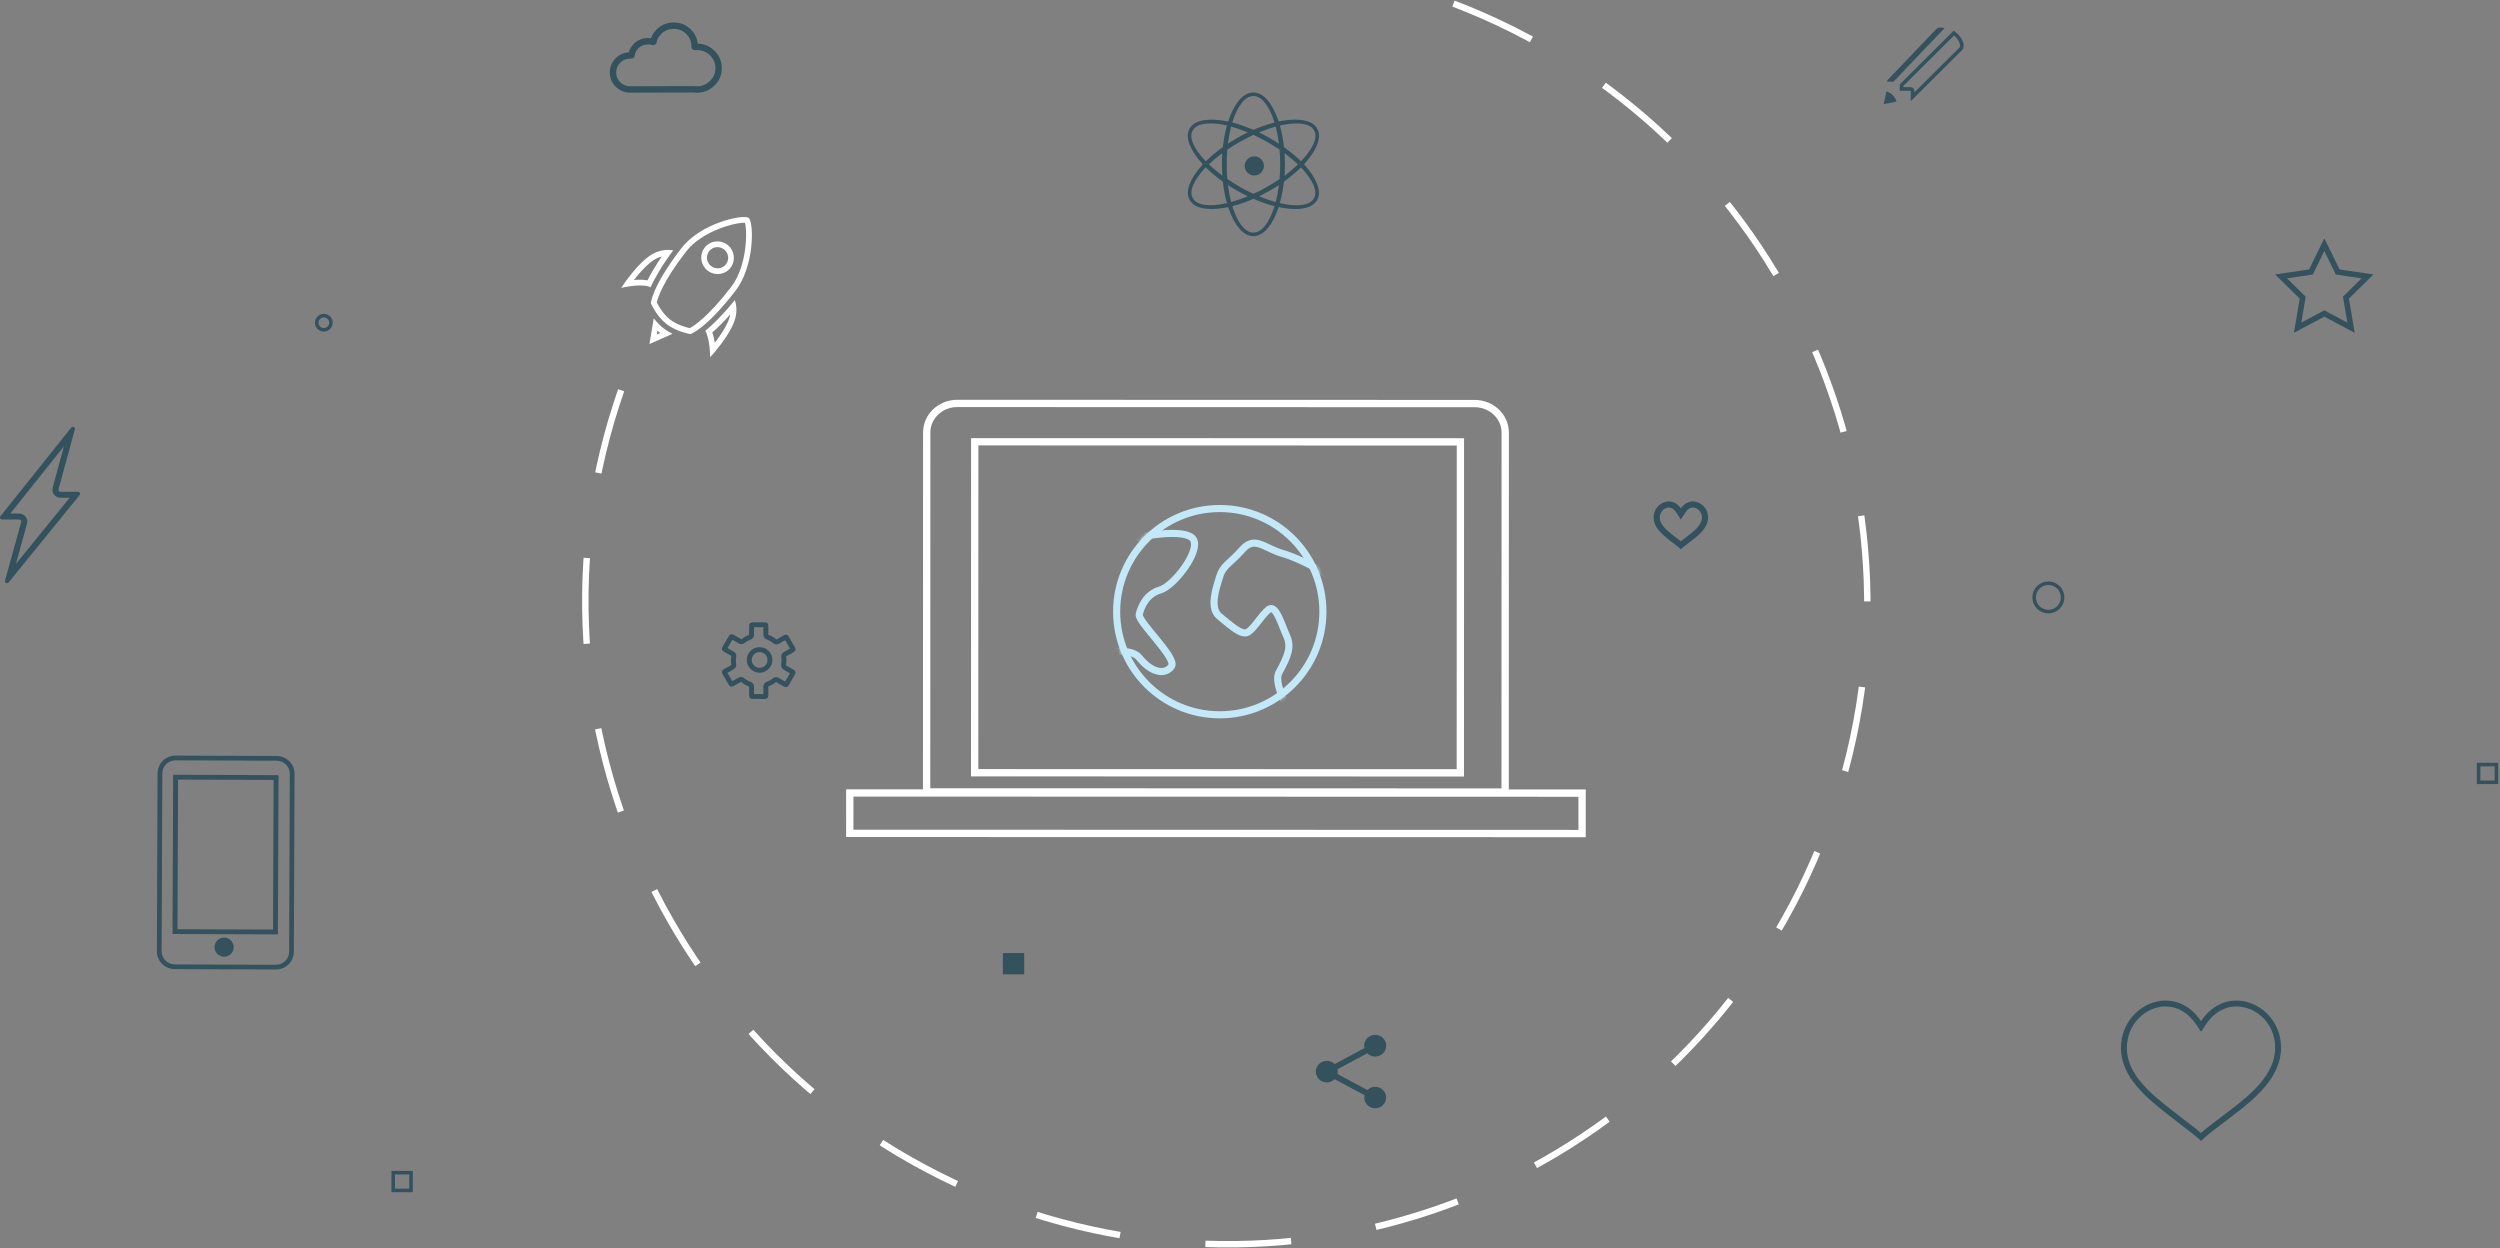 <?xml version="1.0" encoding="UTF-8"?>
<svg width="703px" height="351px" viewBox="0 0 703 351" version="1.1" xmlns="http://www.w3.org/2000/svg" xmlns:xlink="http://www.w3.org/1999/xlink">
    <rect x="0" y="0" width="703" height="351" fill="#808080" stroke="none"/>
    <!-- Generator: Sketch 46 (44423) - http://www.bohemiancoding.com/sketch -->
    <title>icon-illustration</title>
    <desc>Created with Sketch.</desc>
    <defs>
        <circle id="path-1" cx="30" cy="30" r="30"></circle>
    </defs>
    <g id="Mozilla-Clubs" stroke="none" stroke-width="1" fill="none" fill-rule="evenodd">
        <g id="Top-Level-Landing-(Parent)" transform="translate(-666, -116)">
            <g id="hero-primary-/-site-one" transform="translate(0, 70)">
                <g id="icon-illustration" transform="translate(666, -64)">
                    <g id="rocket" transform="translate(353.686, 291.208) rotate(12) translate(-353.686, -291.208) translate(109.686, 45.708)">
                        <path d="M130.37,95.026 C213.812,40.616 325.676,63.982 380.223,147.214 C434.769,230.447 411.345,342.027 327.903,396.436 C244.46,450.846 132.597,427.48 78.05,344.248" id="Stroke-1" stroke="#FFFFFF" stroke-width="1.8" stroke-dasharray="24.142" transform="translate(243.856, 245.731) rotate(42) translate(-243.856, -245.731) "></path>
                        <path d="M75.244,194.705 C74.349,195.096 73.375,195.437 72.363,195.653 C71.289,195.883 70.195,195.967 69.165,195.967 C68.941,195.967 68.72,195.964 68.504,195.956 L73.272,201.532 L75.244,194.705 Z M75.244,194.705 L75.248,194.705 L75.244,194.705 Z M57.375,179.458 C56.251,180.445 55.032,181.981 54.514,184.243 C53.41,189.052 56.077,197.459 56.077,197.459 C56.077,197.459 58.174,193.113 60.598,191.383 C60.813,191.23 61.025,191.111 61.234,191.012 C60.072,188.58 58.688,184.901 57.375,179.458 L57.375,179.458 Z M79.237,175.177 C80.288,180.639 80.558,184.488 80.522,187.106 C80.535,187.109 80.545,187.109 80.557,187.111 C83.427,187.709 87.079,190.824 87.079,190.824 C87.079,190.824 86.018,182.073 83.061,178.132 C81.893,176.575 80.491,175.685 79.237,175.177 L79.237,175.177 Z M66.982,174.215 C65.601,174.215 64.36,173.266 64.059,171.877 C63.712,170.277 64.742,168.699 66.361,168.353 C66.575,168.306 66.788,168.284 66.999,168.284 C68.38,168.284 69.619,169.233 69.921,170.623 C70.269,172.223 69.237,173.801 67.619,174.148 C67.405,174.193 67.192,174.215 66.982,174.215 L66.982,174.215 Z M64.18,157.333 C64.129,157.333 64.083,157.338 64.04,157.347 C62.279,157.724 56.481,168.447 58.392,177.258 C61.318,190.737 64.75,193.853 64.75,193.853 C64.75,193.853 66.884,194.487 69.429,194.487 C70.277,194.487 71.169,194.418 72.044,194.23 C75.549,193.48 78.534,190.903 78.534,190.903 C78.534,190.903 80.283,186.88 77.358,173.399 C75.492,164.799 66.258,157.333 64.18,157.333 L64.18,157.333 Z M72.841,197.195 L72.55,198.204 L71.845,197.382 C72.139,197.337 72.424,197.284 72.704,197.225 C72.749,197.215 72.795,197.205 72.841,197.195 L72.841,197.195 Z M56.634,183.035 C57.419,185.833 58.276,188.307 59.195,190.432 C58.247,191.218 57.383,192.271 56.666,193.293 C56.057,190.466 55.56,186.914 56.092,184.6 C56.218,184.049 56.399,183.526 56.634,183.035 L56.634,183.035 Z M81.487,178.745 C81.582,178.858 81.674,178.974 81.764,179.093 C83.181,180.982 84.19,184.4 84.805,187.22 C83.972,186.719 83.055,186.241 82.136,185.902 C82.094,183.779 81.877,181.385 81.487,178.745 L81.487,178.745 Z M66.982,175.823 C67.309,175.823 67.638,175.788 67.96,175.719 C70.448,175.187 72.038,172.748 71.503,170.284 C71.049,168.194 69.155,166.677 66.999,166.678 C66.672,166.678 66.342,166.712 66.02,166.781 C63.531,167.314 61.942,169.752 62.477,172.216 C62.93,174.306 64.825,175.823 66.982,175.823 L66.982,175.823 Z M64.397,159.031 C66.489,159.912 74.152,166.251 75.776,173.738 C78.06,184.259 77.399,188.779 77.125,189.967 C76.296,190.604 74.103,192.145 71.703,192.659 C71.017,192.806 70.251,192.881 69.429,192.881 C67.8,192.881 66.335,192.588 65.641,192.423 C64.87,191.438 62.271,187.502 59.974,176.919 C58.362,169.489 62.825,160.669 64.397,159.031 L64.397,159.031 Z M64.631,158.826 L64.634,158.826 L64.631,158.826 L64.631,158.826 Z" fill="#FFFFFF" transform="translate(70.662, 179.433) rotate(38) translate(-70.662, -179.433) "></path>
                    </g>
                    <g id="laptop" transform="translate(237, 222)" fill="#FFFFFF">
                        <path d="M32.189,0.421 C26.875,0.421 22.566,4.536 22.566,9.613 L22.537,111.703 L187.271,111.747 L187.299,9.657 C187.299,4.578 182.992,0.46 177.676,0.459 L32.192,0.421 L32.189,0.421 Z M32.191,2.469 L177.676,2.508 C181.849,2.509 185.244,5.716 185.243,9.657 L185.216,109.697 L24.594,109.654 L24.621,9.614 C24.622,5.674 28.017,2.469 32.189,2.469 L32.191,2.469 L32.191,2.469 Z" id="Fill-5"></path>
                        <path d="M36.067,11.194 L36.042,106.323 L174.67,106.36 L174.694,11.231 L36.067,11.194 Z M38.12,13.251 L172.64,13.286 L172.616,104.304 L38.097,104.268 L38.12,13.251 Z" id="Fill-7"></path>
                        <path d="M0.932,109.951 L0.929,123.363 L208.905,123.418 L208.907,110.006 L0.932,109.951 Z M2.988,112 L206.851,112.054 L206.848,121.369 L2.986,121.315 L2.988,112 Z" id="Fill-9"></path>
                    </g>
                    <polygon id="star" stroke="#33525D" stroke-width="1.564" points="653.6 178.802 657.356 186.486 665.754 187.718 659.676 193.699 661.111 202.145 653.6 198.157 646.088 202.145 647.523 193.699 641.445 187.718 649.844 186.486"></polygon>
                    <g id="cog" transform="translate(203, 285)" fill="#33525D">
                        <path d="M12.021,0 L8.68,0 C7.993,0 7.649,0.341 7.649,1.022 L7.649,3.521 C7.134,3.711 6.637,3.957 6.161,4.26 C5.931,4.412 5.702,4.583 5.473,4.753 L3.316,3.521 C3.102,3.399 2.902,3.337 2.72,3.337 C2.399,3.337 2.129,3.526 1.922,3.9 L0.186,6.855 C0.014,7.176 -0.044,7.441 0.052,7.688 C0.109,7.896 0.281,8.085 0.567,8.255 L2.667,9.449 C2.591,9.884 2.552,10.319 2.552,10.793 L2.552,11.02 C2.572,11.342 2.591,11.663 2.649,11.986 L0.567,13.178 C0.014,13.501 -0.139,13.917 0.128,14.465 C0.147,14.485 0.166,14.523 0.186,14.58 L1.904,17.533 C2.12,17.901 2.388,18.084 2.704,18.084 C2.892,18.084 3.096,18.02 3.316,17.893 L5.359,16.738 C6.065,17.325 6.829,17.761 7.649,18.064 L7.649,20.525 C7.649,21.206 7.993,21.547 8.68,21.547 L12.021,21.547 C12.709,21.547 13.052,21.206 13.052,20.525 L13.052,18.026 C13.567,17.837 14.064,17.59 14.541,17.305 C14.77,17.136 14.999,16.965 15.228,16.794 L17.384,18.026 C17.605,18.153 17.807,18.216 17.992,18.216 C18.304,18.216 18.57,18.035 18.798,17.666 L20.516,14.712 C20.572,14.617 20.611,14.542 20.63,14.465 C20.707,14.239 20.726,14.03 20.668,13.86 C20.592,13.652 20.42,13.463 20.133,13.311 L18.035,12.099 C18.111,11.663 18.149,11.228 18.149,10.754 L18.149,10.528 C18.128,10.205 18.111,9.884 18.072,9.562 L20.152,8.388 C20.745,8.028 20.859,7.574 20.516,6.987 L18.798,4.033 C18.581,3.65 18.31,3.456 17.99,3.456 C17.804,3.456 17.603,3.522 17.384,3.654 L15.343,4.829 C14.635,4.242 13.873,3.787 13.052,3.503 L13.052,1.022 C13.052,0.341 12.709,0 12.021,0 M18.143,4.809 L18.147,4.809 L18.143,4.809 M3.156,4.534 L3.16,4.534 L3.156,4.534 M11.665,1.375 L11.665,3.503 C11.665,4.088 12.038,4.609 12.595,4.802 C13.227,5.021 13.852,5.385 14.453,5.883 C14.708,6.096 15.024,6.205 15.344,6.205 C15.582,6.205 15.822,6.143 16.038,6.019 L17.772,5.022 L19.141,7.376 L17.386,8.366 C16.902,8.639 16.629,9.173 16.695,9.721 C16.727,9.994 16.743,10.264 16.762,10.569 L16.762,10.754 C16.762,11.143 16.732,11.496 16.667,11.866 C16.569,12.432 16.836,13 17.337,13.289 L19.138,14.328 L17.78,16.664 L15.919,15.603 C15.704,15.48 15.466,15.419 15.228,15.419 C14.933,15.419 14.64,15.512 14.394,15.695 L13.768,16.161 C13.357,16.401 12.955,16.594 12.57,16.736 C12.026,16.936 11.665,17.451 11.665,18.026 L11.665,20.171 L9.036,20.171 L9.036,18.064 C9.036,17.489 8.676,16.975 8.132,16.774 C7.443,16.519 6.826,16.162 6.248,15.683 C5.994,15.471 5.677,15.362 5.358,15.362 C5.123,15.362 4.886,15.422 4.672,15.543 L2.923,16.532 L1.564,14.196 L3.342,13.176 C3.848,12.887 4.115,12.315 4.014,11.745 C3.973,11.517 3.957,11.261 3.939,10.979 L3.939,10.793 C3.939,10.403 3.969,10.052 4.034,9.685 C4.134,9.115 3.863,8.543 3.357,8.255 L1.566,7.237 L2.942,4.896 L4.782,5.945 C4.997,6.068 5.235,6.129 5.473,6.129 C5.767,6.129 6.061,6.036 6.306,5.854 C6.514,5.698 6.722,5.542 6.908,5.419 C7.3,5.171 7.711,4.966 8.131,4.812 C8.675,4.611 9.036,4.097 9.036,3.521 L9.036,1.375 L11.665,1.375 M9.038,0.977 L9.043,0.977 L9.038,0.977" id="Fill-13"></path>
                        <path d="M10.597,6.985 C9.603,6.985 8.762,7.328 8.055,8.031 C7.349,8.734 7.005,9.589 7.005,10.577 C7.005,11.564 7.349,12.401 8.055,13.104 C8.762,13.806 9.603,14.168 10.597,14.168 C11.59,14.168 12.43,13.806 13.138,13.104 C13.845,12.401 14.208,11.564 14.208,10.577 C14.208,9.589 13.845,8.734 13.138,8.031 C12.43,7.328 11.59,6.985 10.597,6.985 M10.597,8.366 C11.229,8.366 11.711,8.564 12.156,9.007 C12.608,9.457 12.819,9.956 12.819,10.577 C12.819,11.185 12.608,11.677 12.156,12.127 C11.703,12.577 11.208,12.787 10.597,12.787 C9.985,12.787 9.49,12.577 9.037,12.127 C8.591,11.684 8.393,11.206 8.393,10.577 C8.393,9.943 8.597,9.445 9.037,9.007 C9.482,8.564 9.964,8.366 10.597,8.366" id="circle"></path>
                    </g>
                    <path d="M20.488,230 C20.329,230 20.167,230.066 20.045,230.219 L0.125,255.155 C-0.173,255.527 0.095,256.074 0.575,256.076 L5.399,256.093 C5.778,256.093 6.053,256.449 5.953,256.81 L1.411,273.271 C1.299,273.679 1.63,273.992 1.976,273.992 C2.134,273.992 2.295,273.927 2.417,273.776 L22.38,249.227 C22.683,248.856 22.415,248.306 21.932,248.303 L17.011,248.286 C16.633,248.285 16.358,247.93 16.456,247.57 L21.054,230.719 C21.166,230.311 20.833,230 20.488,230 M17.98,235.519 L14.811,247.134 C14.625,247.813 14.768,248.523 15.2,249.083 C15.634,249.642 16.292,249.964 17.005,249.967 L19.588,249.975 L4.478,268.556 L7.598,257.251 C7.785,256.571 7.645,255.859 7.212,255.299 C6.778,254.738 6.12,254.415 5.405,254.412 L2.894,254.403 L17.98,235.519 M21.383,231.259 L21.387,231.259 L21.383,231.259" id="bolt" fill="#33525D"></path>
                    <path d="M628.889,391.358 C625.293,391.358 621.623,393.095 618.923,397.139 C616.226,393.1 612.559,391.362 608.969,391.362 C602.571,391.362 596.414,396.881 596.414,404.725 C596.414,413.008 603.909,418.914 609.544,423.368 C615.406,427.996 617.047,428.987 618.923,430.861 C620.797,428.987 622.366,427.897 628.301,423.368 C634.019,419.006 641.431,412.917 641.431,404.633 C641.431,396.854 635.282,391.358 628.889,391.358 M628.889,393.013 C634.124,393.013 639.774,397.455 639.774,404.633 C639.774,411.925 633.333,417.448 627.294,422.053 C626.211,422.88 625.273,423.593 624.452,424.216 C621.642,426.35 620.166,427.471 618.914,428.591 C618.02,427.812 617.016,427.047 615.564,425.938 C614.306,424.978 612.739,423.781 610.572,422.07 L610.535,422.04 C604.982,417.652 598.07,412.19 598.07,404.725 C598.07,401.482 599.277,398.478 601.469,396.267 C603.516,394.202 606.25,393.017 608.969,393.017 C612.329,393.017 615.374,394.807 617.544,398.058 L618.923,400.122 L620.3,398.058 C622.472,394.805 625.523,393.013 628.889,393.013" id="heart" fill="#33525D"></path>
                    <g id="atom" transform="translate(334, 136)" fill="#33525D">
                        <path d="M18.446,1.008 C17.256,1.008 16.131,1.69 15.105,3.035 C14.136,4.3 13.312,5.978 12.65,8.02 L12.521,8.415 L12.929,8.531 C14.672,9.026 16.481,9.666 18.305,10.43 L18.469,10.499 L18.632,10.43 C20.524,9.631 22.324,9.004 23.978,8.568 L24.394,8.458 L24.265,8.056 C23.602,5.99 22.77,4.3 21.801,3.035 C20.764,1.69 19.635,1.008 18.446,1.008 L18.446,1.008 Z M12.104,10.014 C11.823,11.141 11.589,12.318 11.413,13.51 L11.28,14.392 L12.046,13.906 C12.659,13.518 13.334,13.116 14.049,12.715 C14.67,12.349 15.343,11.988 16.055,11.637 L16.873,11.235 L16.024,10.9 C14.876,10.451 13.736,10.056 12.627,9.722 L12.207,9.598 L12.104,10.014 Z M24.31,9.719 C23.242,10.028 22.09,10.423 20.888,10.891 L20.056,11.216 L20.847,11.625 C21.626,12.027 22.305,12.394 22.864,12.715 C23.581,13.118 24.257,13.519 24.872,13.91 L25.634,14.395 L25.508,13.515 C25.336,12.34 25.109,11.163 24.83,10.012 L24.73,9.598 L24.31,9.719 Z M6.432,8.704 C5.904,8.704 5.394,8.732 4.919,8.789 C3.206,8.993 2.036,9.607 1.441,10.61 C0.822,11.642 0.859,12.905 1.554,14.468 C2.196,15.917 3.282,17.458 4.782,19.05 L5.071,19.357 L5.376,19.064 C6.669,17.817 8.135,16.602 9.729,15.45 L9.876,15.344 L9.895,15.167 C10.092,13.307 10.432,11.459 10.909,9.676 L11.018,9.269 L10.596,9.179 C9.081,8.865 7.68,8.704 6.432,8.704 L6.432,8.704 Z M30.549,8.722 C29.289,8.722 27.867,8.89 26.319,9.222 L25.895,9.311 L26.008,9.721 C26.484,11.435 26.829,13.283 27.039,15.21 L27.059,15.388 L27.207,15.494 C28.76,16.605 30.217,17.806 31.538,19.067 L31.843,19.357 L32.132,19.05 C33.631,17.458 34.712,15.917 35.348,14.468 C36.035,12.903 36.077,11.642 35.473,10.609 C34.878,9.607 33.708,8.998 31.995,8.802 C31.54,8.748 31.053,8.722 30.549,8.722 L30.549,8.722 Z M8.99,17.635 C7.989,18.379 7.068,19.149 6.25,19.924 L5.946,20.213 L6.248,20.502 C7.047,21.267 7.975,22.05 9.008,22.828 L9.727,23.372 L9.674,22.485 C9.63,21.768 9.608,20.996 9.608,20.19 C9.608,19.664 9.615,19.149 9.631,18.644 C9.638,18.419 9.645,18.196 9.654,17.971 L9.691,17.112 L8.99,17.635 Z M27.267,17.961 C27.308,18.774 27.329,19.522 27.329,20.19 C27.329,20.924 27.31,21.712 27.269,22.535 L27.223,23.454 L27.946,22.863 C28.375,22.514 28.794,22.167 29.202,21.825 C29.721,21.389 30.214,20.944 30.668,20.504 L30.969,20.211 L30.661,19.926 C29.882,19.198 28.966,18.425 27.938,17.626 L27.223,17.07 L27.267,17.961 Z M18.288,12.008 C17.061,12.585 15.861,13.198 14.722,13.832 C13.428,14.581 12.276,15.297 11.291,15.961 L11.132,16.068 L11.115,16.256 C11.007,17.377 10.953,18.7 10.953,20.19 C10.953,21.673 11.007,23.005 11.115,24.147 L11.132,24.333 L11.288,24.441 C12.196,25.066 13.336,25.784 14.677,26.569 C15.858,27.251 17.075,27.874 18.295,28.421 L18.469,28.5 L18.641,28.421 C19.888,27.86 21.097,27.237 22.237,26.569 C23.498,25.849 24.646,25.138 25.646,24.462 L25.804,24.355 L25.821,24.166 C25.929,23.015 25.982,21.676 25.982,20.19 C25.982,18.722 25.929,17.392 25.822,16.239 L25.804,16.046 L25.639,15.937 C24.561,15.243 23.411,14.533 22.214,13.832 C21.041,13.19 19.844,12.577 18.648,12.01 L18.469,11.923 L18.288,12.008 Z M11.424,26.927 C11.584,28.073 11.807,29.238 12.086,30.393 L12.185,30.804 L12.6,30.689 C13.687,30.389 14.842,29.997 16.031,29.523 L16.874,29.188 L16.06,28.788 C15.307,28.419 14.623,28.048 14.026,27.687 C13.362,27.331 12.706,26.947 12.059,26.535 L11.301,26.052 L11.424,26.927 Z M24.873,26.532 C24.246,26.916 23.586,27.303 22.91,27.685 C22.175,28.109 21.486,28.482 20.856,28.794 L20.046,29.193 L20.885,29.528 C22.072,30.002 23.224,30.392 24.316,30.692 L24.73,30.804 L24.83,30.397 C25.085,29.369 25.311,28.203 25.503,26.933 L25.632,26.068 L24.873,26.532 Z M4.759,21.377 C3.278,22.964 2.203,24.505 1.564,25.955 C0.888,27.498 0.852,28.788 1.464,29.791 C2.057,30.808 3.225,31.425 4.93,31.623 C5.389,31.675 5.873,31.701 6.37,31.701 C7.629,31.701 9.052,31.534 10.597,31.201 L11.018,31.11 L10.907,30.703 C10.432,28.96 10.092,27.136 9.895,25.278 L9.876,25.099 L9.729,24.995 C8.129,23.838 6.658,22.617 5.355,21.361 L5.05,21.066 L4.759,21.377 Z M31.535,21.361 C30.235,22.614 28.771,23.828 27.184,24.973 L27.036,25.078 L27.019,25.253 C26.808,27.125 26.467,28.961 26.002,30.706 L25.895,31.11 L26.312,31.203 C27.855,31.544 29.275,31.717 30.528,31.717 C31.034,31.717 31.522,31.689 31.984,31.634 C33.688,31.429 34.855,30.816 35.45,29.813 C36.045,28.81 36.005,27.519 35.328,25.978 C34.69,24.529 33.615,22.983 32.133,21.38 L31.843,21.066 L31.535,21.361 Z M18.298,29.975 C16.543,30.744 14.744,31.375 12.954,31.854 L12.542,31.964 L12.667,32.362 C13.319,34.433 14.138,36.121 15.103,37.377 C16.131,38.715 17.255,39.394 18.446,39.394 C19.636,39.394 20.764,38.715 21.8,37.375 C22.769,36.121 23.598,34.435 24.265,32.367 L24.394,31.965 L23.978,31.856 C22.192,31.385 20.396,30.753 18.639,29.976 L18.469,29.901 L18.298,29.975 Z M18.446,40.401 C17.001,40.401 15.648,39.653 14.42,38.176 C13.248,36.769 12.257,34.887 11.472,32.587 L11.356,32.249 L10.998,32.319 C9.479,32.615 8.06,32.766 6.782,32.766 C5.996,32.766 5.245,32.709 4.549,32.598 C2.62,32.292 1.282,31.518 0.567,30.297 C-0.146,29.073 -0.163,27.555 0.524,25.78 C1.174,24.091 2.343,22.308 4,20.479 L4.243,20.211 L4,19.943 C2.343,18.114 1.169,16.328 0.511,14.632 C-0.181,12.849 -0.17,11.326 0.544,10.105 C1.258,8.884 2.602,8.113 4.538,7.814 C5.228,7.707 5.969,7.654 6.743,7.654 C8.034,7.654 9.466,7.806 10.997,8.104 L11.356,8.174 L11.472,7.835 C12.242,5.534 13.231,3.649 14.409,2.236 C15.644,0.75 17.003,0 18.447,0 C19.889,0 21.247,0.749 22.484,2.225 C23.659,3.629 24.655,5.51 25.445,7.817 L25.558,8.153 L25.915,8.084 C27.431,7.797 28.85,7.651 30.127,7.651 C30.917,7.651 31.673,7.706 32.378,7.814 C34.312,8.113 35.656,8.884 36.371,10.105 C37.084,11.328 37.095,12.852 36.402,14.632 C35.745,16.328 34.575,18.117 32.932,19.945 L32.693,20.211 L32.931,20.477 C34.562,22.306 35.721,24.094 36.38,25.789 C37.072,27.572 37.062,29.095 36.348,30.317 C35.617,31.539 34.271,32.314 32.354,32.618 C31.68,32.724 30.957,32.778 30.204,32.778 C28.906,32.778 27.465,32.618 25.92,32.301 L25.558,32.226 L25.443,32.568 C24.655,34.885 23.659,36.771 22.484,38.176 C21.247,39.653 19.888,40.401 18.446,40.401 L18.446,40.401 Z" id="Fill-35"></path>
                        <path d="M18.711,17.962 C20.203,17.962 21.413,19.168 21.413,20.656 C21.413,22.143 20.203,23.349 18.711,23.349 C17.22,23.349 16.011,22.143 16.011,20.656 C16.011,19.168 17.22,17.962 18.711,17.962" id="Fill-37"></path>
                    </g>
                    <path d="M386.701,415.611 C385.842,415.611 385.067,415.959 384.509,416.517 L376.102,412.015 C376.154,411.797 376.186,411.573 376.186,411.34 C376.186,411.108 376.154,410.885 376.102,410.668 L384.481,406.18 C385.044,406.748 385.829,407.103 386.701,407.103 C388.417,407.103 389.807,405.737 389.807,404.051 C389.807,402.366 388.417,401 386.701,401 C384.986,401 383.595,402.366 383.595,404.051 C383.595,404.286 383.627,404.512 383.679,404.732 L375.301,409.219 C374.74,408.655 373.959,408.304 373.092,408.304 C371.384,408.304 370,409.664 370,411.34 C370,413.019 371.384,414.379 373.092,414.379 C373.959,414.379 374.74,414.027 375.301,413.462 L383.706,417.965 C383.657,418.179 383.626,418.401 383.626,418.631 C383.626,420.298 385.003,421.649 386.701,421.649 C388.4,421.649 389.776,420.298 389.776,418.631 C389.776,416.963 388.4,415.611 386.701,415.611" id="share" fill="#33525D"></path>
                    <g id="device" transform="translate(44.019, 321.504)" fill="#33525D">
                        <g id="Group-3">
                            <path d="M5.342,0.971 C2.559,0.971 0.298,3.197 0.288,5.952 L0.095,55.997 C0.083,58.759 2.338,61.005 5.13,61.016 L33.543,61.123 L33.562,61.123 C36.344,61.123 38.606,58.897 38.616,56.142 L38.809,6.097 C38.82,3.336 36.565,1.089 33.774,1.079 L5.361,0.971 L5.342,0.971 Z M5.342,0.971 L5.356,2.296 L33.769,2.403 C34.761,2.407 35.693,2.793 36.392,3.49 C37.091,4.186 37.474,5.111 37.47,6.093 L37.277,56.138 C37.269,58.156 35.602,59.798 33.547,59.798 L5.135,59.691 C3.086,59.683 1.426,58.029 1.434,56.002 L1.627,5.957 C1.634,3.938 3.301,2.296 5.342,2.296 L5.342,0.971 L5.342,0.971 Z" id="Fill-41"></path>
                            <path d="M4.672,6.358 L4.497,51.137 L34.132,51.248 L34.307,6.468 L4.672,6.358 Z M6.054,7.715 L32.914,7.815 L32.749,49.89 L5.889,49.79 L6.054,7.715 Z" id="Fill-43"></path>
                            <path d="M19.002,52.145 C17.515,52.145 16.307,53.345 16.301,54.829 C16.295,56.316 17.5,57.527 18.992,57.532 L19.002,57.532 C20.489,57.532 21.697,56.333 21.703,54.849 C21.709,53.361 20.504,52.151 19.012,52.145 L19.002,52.145 Z" id="Fill-45"></path>
                        </g>
                    </g>
                    <path d="M476.041,251 C474.819,251 473.57,251.592 472.652,252.971 C471.735,251.594 470.489,251.002 469.269,251.002 C467.094,251.002 465,252.883 465,255.558 C465,258.381 467.548,260.394 469.464,261.913 C471.457,263.491 472.015,263.829 472.652,264.467 C473.29,263.829 473.823,263.457 475.841,261.913 C477.785,260.426 480.306,258.35 480.306,255.526 C480.306,252.874 478.215,251 476.041,251 M476.041,252.717 C477.273,252.717 478.592,253.845 478.592,255.526 C478.592,257.485 476.634,259.146 474.8,260.549 L473.836,261.284 C473.341,261.662 472.958,261.954 472.64,262.204 C472.508,262.101 472.365,261.992 472.209,261.873 C471.793,261.555 471.258,261.145 470.515,260.556 C468.822,259.215 466.714,257.545 466.714,255.558 C466.714,253.859 468.035,252.718 469.269,252.718 C470.024,252.718 470.702,253.135 471.226,253.923 L472.652,256.066 L474.079,253.923 C474.604,253.134 475.283,252.717 476.041,252.717" id="heart" fill="#33525D"></path>
                    <path d="M177.22,136.055 C175.643,136.055 174.268,135.494 173.14,134.386 C172.036,133.302 171.469,131.942 171.469,130.378 C171.469,128.835 172.031,127.48 173.141,126.352 C173.533,125.967 173.934,125.66 174.378,125.413 C175.12,124.997 175.937,124.764 176.828,124.712 C177.07,123.805 177.543,122.99 178.255,122.276 C179.375,121.216 180.735,120.682 182.244,120.701 C182.531,120.693 182.809,120.705 183.079,120.738 C183.253,120.237 183.492,119.757 183.798,119.294 C184.037,118.951 184.332,118.601 184.687,118.233 C186.002,116.961 187.612,116.32 189.472,116.32 C191.128,116.32 192.584,116.831 193.781,117.851 C193.98,118.024 193.99,118.033 194.061,118.097 C194.115,118.146 194.164,118.192 194.206,118.234 C195.376,119.365 196.04,120.726 196.188,122.281 C198.011,122.331 199.597,122.997 200.903,124.262 C202.276,125.61 202.98,127.268 202.98,129.167 C202.98,131.082 202.275,132.728 200.915,134.027 C199.855,135.105 198.582,135.764 197.114,135.995 C196.762,136.049 196.39,136.072 195.962,136.072 C195.594,136.072 195.263,136.052 194.961,136.005 L177.22,136.055 Z M195.186,134.223 C195.395,134.259 195.655,134.276 195.962,134.276 C196.305,134.276 196.588,134.259 196.836,134.221 C197.918,134.05 198.838,133.574 199.649,132.75 C200.675,131.77 201.18,130.592 201.18,129.167 C201.18,127.752 200.671,126.554 199.644,125.546 C198.626,124.56 197.414,124.073 195.962,124.073 C195.659,124.073 195.531,124.076 195.396,124.087 C194.87,124.131 194.419,123.718 194.419,123.192 L194.419,122.96 C194.419,121.605 193.94,120.478 192.947,119.517 C192.919,119.49 192.887,119.46 192.85,119.426 C192.794,119.375 192.784,119.367 192.618,119.223 C191.748,118.481 190.708,118.116 189.472,118.116 C188.077,118.116 186.917,118.578 185.963,119.5 C185.691,119.782 185.457,120.06 185.289,120.301 C184.949,120.816 184.724,121.368 184.611,121.965 C184.51,122.497 183.963,122.82 183.446,122.651 C183.087,122.534 182.717,122.483 182.261,122.497 C181.183,122.483 180.276,122.839 179.514,123.56 C178.906,124.17 178.565,124.876 178.468,125.703 C178.415,126.155 178.031,126.496 177.574,126.496 L177.22,126.496 C176.477,126.496 175.834,126.657 175.258,126.98 C174.959,127.146 174.685,127.356 174.415,127.62 C173.645,128.404 173.269,129.308 173.269,130.378 C173.269,131.463 173.644,132.361 174.403,133.107 C175.194,133.884 176.115,134.259 177.217,134.259 L195.03,134.21 L195.186,134.223 Z" id="cloud" fill="#33525D" fill-rule="nonzero"></path>
                    <g id="pencil" transform="translate(529.343, 116.942)" fill="#33525D">
                        <path d="M16.355,0.788 C15.887,0.788 15.48,0.92 15.185,1.197 C15.146,1.232 15.108,1.262 15.072,1.301 L1.612,15.391 C1.433,15.579 1.31,15.799 1.247,16.015 L3.07,16.05 L17.453,0.991 C17.066,0.857 16.695,0.788 16.355,0.788" id="Fill-51"></path>
                        <path d="M20.042,1.685 L4.896,16.759 L4.849,18.585 L7.964,18.582 L7.936,21.437 C8.061,21.368 8.183,21.28 8.293,21.17 L22.214,7.316 C22.273,7.256 22.326,7.193 22.374,7.128 C22.402,7.103 22.43,7.082 22.456,7.055 C23.358,6.083 22.682,4 20.945,2.397 C20.653,2.127 20.348,1.891 20.042,1.685 M20.13,3.037 C20.171,3.073 20.21,3.108 20.25,3.144 C21.667,4.451 22.067,5.915 21.725,6.339 C21.709,6.354 21.691,6.37 21.674,6.386 C21.627,6.43 21.586,6.476 21.548,6.527 C21.529,6.554 21.505,6.581 21.49,6.596 L8.983,19.043 L8.987,18.592 C8.99,18.321 8.884,18.06 8.691,17.866 C8.5,17.673 8.238,17.564 7.964,17.564 L7.964,17.564 L5.899,17.566 L5.908,17.191 L20.13,3.037" id="Fill-53"></path>
                        <path d="M1.142,18.743 L0.347,22.335 L3.948,21.63 C3.387,19.385 1.142,18.743 1.142,18.743" id="Fill-55"></path>
                    </g>
                    <ellipse id="circle" stroke="#33525D" cx="576.003" cy="277.992" rx="4.003" ry="3.992"></ellipse>
                    <ellipse id="circle" stroke="#33525D" cx="91.063" cy="200.756" rx="2.001" ry="1.996"></ellipse>
                    <rect id="square" stroke="#33525D" x="110.576" y="439.758" width="5.004" height="4.987"></rect>
                    <rect id="square" fill="#33525D" x="282" y="378" width="6.004" height="5.987"></rect>
                    <rect id="square" stroke="#33525D" x="696.983" y="324.998" width="5.004" height="4.987"></rect>
                    <g id="earth" transform="translate(313, 252)">
                        <mask id="mask-2" fill="white">
                            <use xlink:href="#path-1"></use>
                        </mask>
                        <circle stroke="#C3E8F8" stroke-width="2" cx="30" cy="30" r="29"></circle>
                        <path d="M47.685,13.64 C52.974,15.161 70.287,22.864 77.735,38.009 C85.183,53.154 71.877,66.954 71.877,66.954 L72.218,84 C72.218,84 59.745,79.213 57.673,73.551 C55.601,67.889 44.064,51.8 46.666,47.069 C49.268,42.338 50.202,39.842 48.764,36.737 C47.327,33.631 45.753,27.759 43.72,29.404 C41.686,31.049 39.725,34.639 37.923,35.75 C36.121,36.86 32.814,33.641 29.928,31.331 C27.041,29.02 28.903,23.597 29.928,20.254 C30.952,16.91 32.759,16.589 36.318,12.571 C39.878,8.553 42.396,12.119 47.685,13.64 Z M4.411,9.67 C7.254,8.861 20.524,6.355 22.57,9.67 C24.617,12.985 17.141,22.757 13.202,23.913 C9.264,25.069 7.877,28.67 7.348,30.73 C6.819,32.79 18.051,42.98 16.424,45.356 C14.796,47.732 11.034,47.475 7.348,42.924 C3.663,38.373 -11.664,44.368 -10.978,40.673 C-10.291,36.979 -4.072,16.834 -4.072,16.834 C-4.072,16.834 1.568,10.479 4.411,9.67 Z" id="details" stroke="#C3E8F8" stroke-width="2" stroke-linecap="round" mask="url(#mask-2)"></path>
                    </g>
                </g>
            </g>
        </g>
    </g>
</svg>